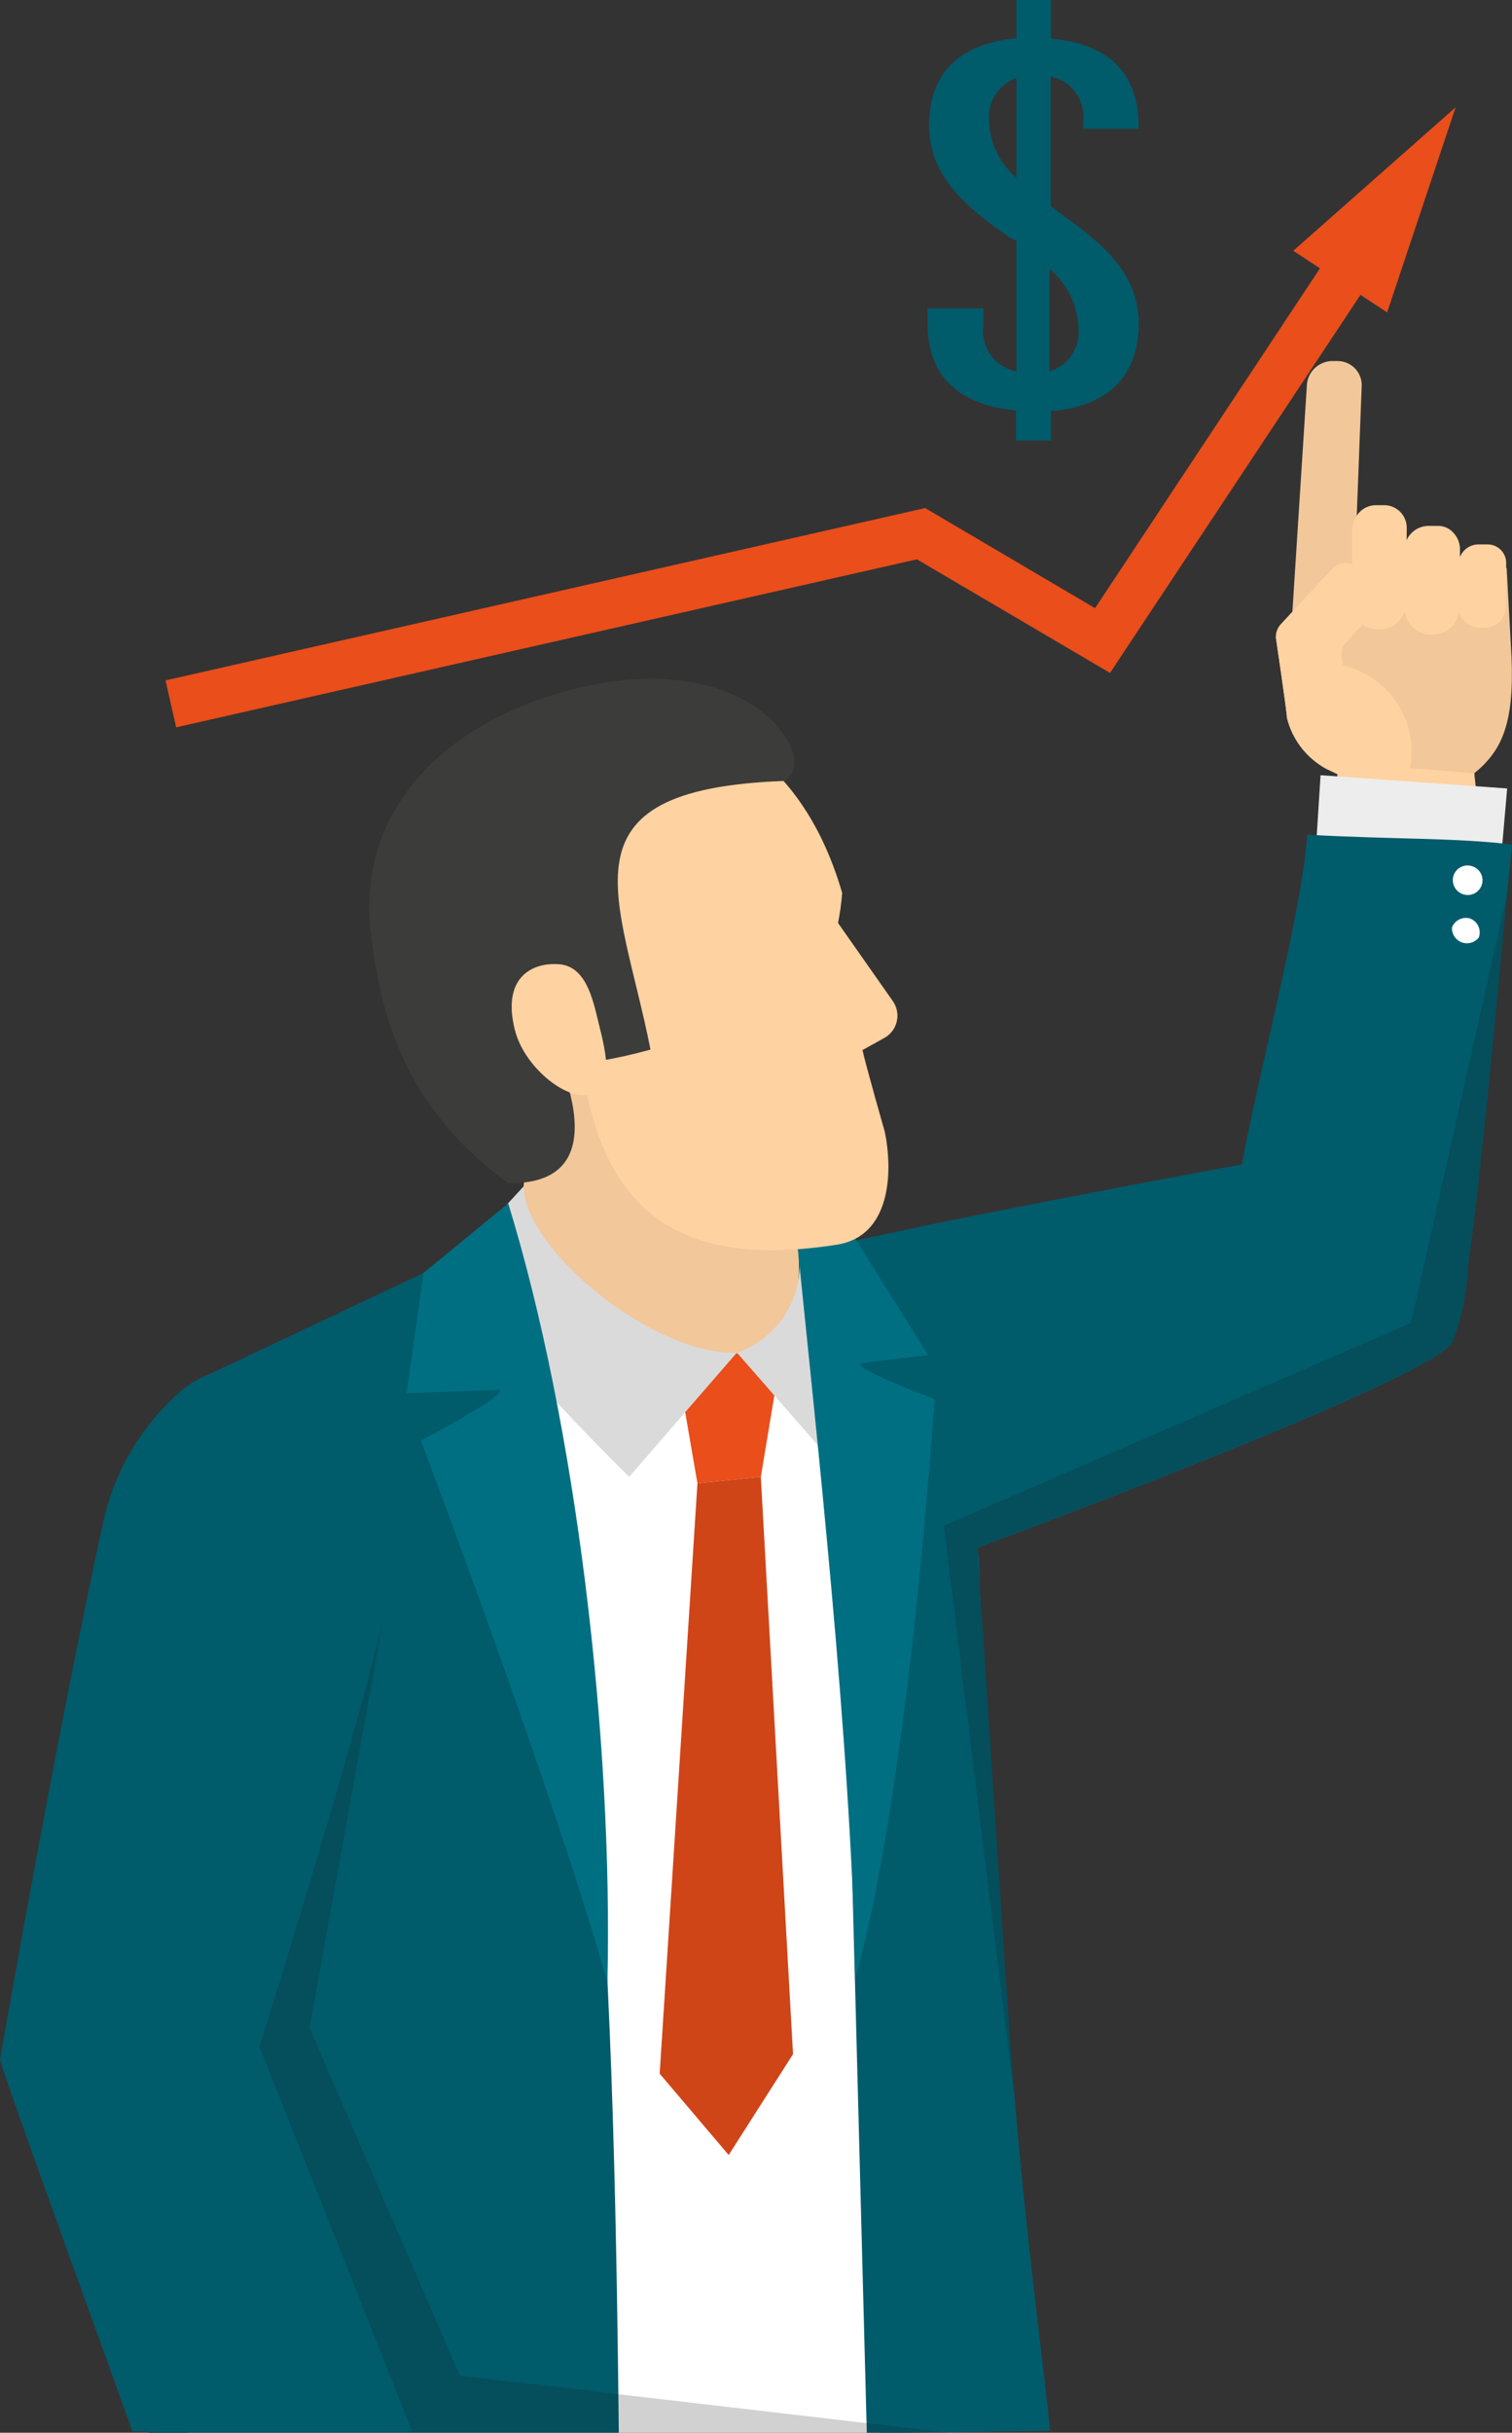 <svg width="51" height="82" viewBox="0 0 51 82" fill="none" xmlns="http://www.w3.org/2000/svg">
<rect x="0" y="0" width="51" height="82" fill="#333333" stroke="none"/>
<g clip-path="url(#clip0)">
<path d="M5.942 24.516L5.583 22.934L31.206 17.125L36.936 20.5L45.237 7.966L46.6 8.867L37.442 22.682L30.928 18.853L5.942 24.516Z" fill="#E94E1B"/>
<path d="M43.621 8.453L49.098 3.618L46.788 10.53L43.621 8.453Z" fill="#E94E1B"/>
<path d="M49.727 26.065L49.661 28.499C48.127 28.499 46.592 28.426 45.05 28.426L45.115 26.098L44.723 25.911C44.397 25.731 44.112 25.486 43.886 25.192C43.66 24.897 43.497 24.559 43.409 24.199C43.409 24.013 43.05 21.587 43.033 21.474L44.217 21.538L44.29 18.894C46.796 18.894 48.519 18.991 50.82 19.145L50.984 22.155C51.074 24.386 50.665 25.302 49.727 26.065Z" fill="#F2C799"/>
<path d="M45.605 21.538C45.596 21.795 45.491 22.039 45.309 22.221C45.127 22.403 44.883 22.51 44.625 22.52H44.454C44.209 22.513 43.975 22.415 43.801 22.244C43.629 22.067 43.533 21.832 43.531 21.587L44.078 13.037C44.078 12.919 44.102 12.803 44.148 12.695C44.195 12.587 44.263 12.489 44.348 12.408C44.434 12.327 44.535 12.264 44.645 12.223C44.756 12.181 44.874 12.163 44.992 12.169H45.115C45.331 12.169 45.539 12.254 45.692 12.406C45.845 12.558 45.931 12.765 45.931 12.98L45.605 21.538Z" fill="#F2C799"/>
<path d="M47.433 20.281C47.435 20.524 47.344 20.759 47.18 20.938C47.104 21.024 47.011 21.092 46.907 21.14C46.803 21.187 46.69 21.213 46.576 21.214H46.421C46.191 21.197 45.977 21.092 45.825 20.921C45.672 20.749 45.593 20.526 45.605 20.297V17.904C45.604 17.674 45.688 17.452 45.841 17.279C45.913 17.201 45.999 17.138 46.096 17.095C46.193 17.052 46.298 17.029 46.404 17.028H46.723C46.824 17.033 46.924 17.058 47.016 17.102C47.107 17.146 47.189 17.207 47.257 17.282C47.324 17.358 47.376 17.446 47.409 17.542C47.442 17.637 47.456 17.738 47.449 17.839L47.433 20.281Z" fill="#FFD2A1"/>
<path d="M49.229 20.468C49.235 20.701 49.149 20.929 48.989 21.1C48.829 21.272 48.607 21.374 48.372 21.384H48.208C48.097 21.381 47.987 21.354 47.886 21.307C47.785 21.259 47.694 21.192 47.621 21.108C47.458 20.931 47.37 20.699 47.376 20.459V18.585C47.369 18.475 47.385 18.364 47.423 18.26C47.461 18.156 47.52 18.061 47.597 17.98C47.673 17.899 47.766 17.835 47.868 17.792C47.97 17.748 48.081 17.725 48.192 17.726H48.519C48.617 17.727 48.714 17.749 48.803 17.791C48.892 17.833 48.97 17.894 49.033 17.969C49.175 18.124 49.251 18.327 49.245 18.537L49.229 20.468Z" fill="#FFD2A1"/>
<path d="M50.804 20.459C50.796 20.649 50.714 20.829 50.575 20.961C50.437 21.092 50.253 21.165 50.061 21.165H49.922C49.73 21.163 49.547 21.086 49.411 20.951C49.275 20.817 49.198 20.634 49.196 20.443V19.007C49.198 18.919 49.218 18.832 49.254 18.751C49.29 18.67 49.342 18.597 49.406 18.536C49.47 18.475 49.546 18.427 49.629 18.395C49.712 18.363 49.801 18.348 49.89 18.35H50.167C50.251 18.349 50.333 18.364 50.41 18.395C50.488 18.426 50.558 18.472 50.617 18.53C50.676 18.588 50.723 18.658 50.755 18.734C50.788 18.81 50.804 18.892 50.804 18.975V20.459Z" fill="#FFD2A1"/>
<path d="M46.037 20.971L45.384 21.676C45.332 21.734 45.293 21.802 45.27 21.877C45.248 21.951 45.242 22.029 45.254 22.106L45.303 22.431C46.055 22.606 46.711 23.063 47.132 23.707C47.553 24.351 47.708 25.132 47.563 25.887L49.727 26.065L49.996 28.499C48.364 28.499 46.657 28.418 44.984 28.418L45.074 27.055L45.115 26.089L44.723 25.903C44.397 25.723 44.112 25.478 43.886 25.184C43.66 24.889 43.497 24.551 43.409 24.191C43.409 24.005 43.05 21.579 43.033 21.465C43.035 21.302 43.099 21.145 43.213 21.027L44.258 19.9L44.968 19.137C45.077 19.032 45.224 18.973 45.376 18.973C45.528 18.973 45.675 19.032 45.784 19.137L45.931 19.267C46.054 19.377 46.154 19.51 46.225 19.659C46.296 19.807 46.337 19.968 46.346 20.133C46.354 20.297 46.33 20.461 46.274 20.616C46.218 20.771 46.132 20.914 46.021 21.035L46.037 20.971Z" fill="#FFD2A1"/>
<path d="M49.025 45.186C48.617 46.297 35.965 51.059 32.977 52.163L32.357 52.398C32.224 52.411 32.09 52.411 31.957 52.398C31.393 52.398 30.495 52.203 29.851 52.155C29.379 52.115 28.91 52.048 28.447 51.952C26.631 51.57 24.945 50.732 23.549 49.518C23.484 48.826 23.526 48.129 23.672 47.449C23.769 47.027 23.906 46.614 24.08 46.216C24.398 45.46 24.864 44.773 25.451 44.196C25.835 43.799 26.112 42.712 26.373 42.493C26.994 41.982 41.882 39.248 41.882 39.248H41.931L47.017 43.49L47.735 44.091L49.025 45.186Z" fill="#005B6B"/>
<path d="M50.527 30.129L44.323 29.594L44.543 26.13L50.837 26.576L50.527 30.129Z" fill="#EDEDED"/>
<path d="M51 28.466C50.951 28.977 50.894 29.537 50.837 30.089C50.469 34.072 49.971 39.426 49.514 42.736C49.478 43.567 49.312 44.388 49.025 45.17L47.645 44.285L47.147 43.961L44.184 41.462L41.833 39.507C41.833 39.426 41.833 39.337 41.891 39.24C41.964 38.818 42.07 38.307 42.193 37.739C42.854 34.615 43.923 30.438 44.094 28.134C46.943 28.296 49.074 28.231 51 28.466Z" fill="#005B6B"/>
<path d="M49.678 29.205C49.739 29.227 49.796 29.261 49.844 29.305C49.893 29.349 49.932 29.403 49.959 29.462C49.987 29.521 50.003 29.585 50.005 29.65C50.008 29.715 49.998 29.78 49.976 29.841C49.953 29.903 49.919 29.959 49.874 30.007C49.83 30.055 49.776 30.094 49.717 30.121C49.657 30.149 49.593 30.165 49.528 30.167C49.462 30.17 49.397 30.16 49.335 30.137C49.21 30.092 49.108 29.999 49.051 29.879C48.995 29.759 48.988 29.622 49.033 29.497C49.056 29.435 49.09 29.379 49.135 29.331C49.18 29.283 49.234 29.244 49.294 29.217C49.354 29.189 49.419 29.174 49.484 29.172C49.55 29.17 49.616 29.181 49.678 29.205Z" fill="white"/>
<path d="M49.58 30.957C49.705 31.003 49.807 31.096 49.863 31.216C49.92 31.336 49.926 31.473 49.882 31.598C49.816 31.683 49.723 31.745 49.619 31.775C49.514 31.804 49.403 31.8 49.301 31.762C49.2 31.723 49.113 31.654 49.055 31.563C48.996 31.472 48.968 31.365 48.976 31.257C49.022 31.142 49.108 31.048 49.22 30.992C49.331 30.937 49.459 30.924 49.58 30.957Z" fill="white"/>
<path d="M6.326 82H29.655C29.255 77.368 28.716 44.44 28.716 44.44L25.451 43.912L15.509 42.33C15.509 42.33 6.261 77.806 6.326 82Z" fill="white"/>
<path d="M17.574 40.87L18.39 32.66C21.917 33.074 26.643 33.545 27.475 33.472C27.475 33.472 26.928 39.45 26.92 42.03C27.475 48.764 19.656 48.512 17.574 40.87Z" fill="#F2C799"/>
<path d="M15.509 42.33L7.142 46.281C6.897 48.934 6.759 51.611 6.522 54.491C5.477 67.138 4.947 77.806 5.012 82H20.872C20.7 65.54 20.154 49.907 15.974 42.403L15.509 42.33Z" fill="#005B6B"/>
<path d="M35.418 81.935L29.238 82.016L28.496 53.753L28.447 51.976L28.251 44.383L28.716 44.456L32.169 46.549L32.675 46.857C32.675 47.328 32.773 48.837 32.904 50.986C32.904 51.365 32.928 51.762 32.977 52.179C33.026 52.595 33.05 52.993 33.05 53.371C33.05 53.761 33.099 54.183 33.132 54.58C33.352 58.069 33.638 62.295 33.907 66.392C33.962 67.117 34.011 67.83 34.054 68.534C34.095 69.134 34.144 69.742 34.193 70.334C34.618 75.567 35.279 80.313 35.418 81.935Z" fill="#005B6B"/>
<path d="M23.525 49.997L25.663 49.778L26.365 45.559L22.782 45.697L23.525 49.997Z" fill="#E94E1B"/>
<path d="M24.855 45.592L27.794 48.95C28.243 46.914 28.83 45.235 28.61 43.993L26.937 42.184C27.043 42.904 26.894 43.639 26.514 44.261C26.134 44.883 25.547 45.354 24.855 45.592Z" fill="#DADADA"/>
<path d="M24.855 45.592L21.223 49.778C18.774 47.344 16.17 44.667 15.509 42.33L17.664 39.986C17.656 42.087 22.039 45.705 24.855 45.592Z" fill="#DADADA"/>
<path d="M23.525 49.997L25.663 49.778L26.749 69.239L24.578 72.638L22.251 69.896L23.525 49.997Z" fill="#CF4518"/>
<path d="M20.488 66.83C18.676 60.397 14.195 48.553 14.195 48.553C14.195 48.553 17.052 47.076 16.848 46.849L13.713 46.963L14.285 42.906L17.142 40.562C19.427 47.985 20.684 58.612 20.488 66.83Z" fill="#006F82"/>
<path d="M28.863 66.627C30.675 60.202 31.524 47.157 31.524 47.157C31.524 47.157 28.83 46.168 29.026 45.949L31.304 45.673L28.855 41.763L26.822 41.227C27.573 48.674 28.667 58.409 28.863 66.627Z" fill="#006F82"/>
<path d="M15.403 36.571C14.569 35.444 13.997 34.147 13.729 32.774C12.015 24.913 16.782 24.889 19.696 24.167C23.133 23.469 26.92 24.978 28.406 30.097C28.38 30.437 28.334 30.776 28.267 31.111L30.112 33.739C30.184 33.84 30.233 33.956 30.256 34.078C30.279 34.199 30.275 34.325 30.245 34.445C30.215 34.565 30.159 34.677 30.081 34.774C30.003 34.871 29.905 34.949 29.794 35.005L29.092 35.394C29.206 35.922 29.843 38.144 29.843 38.144C30.12 39.483 30.063 41.681 28.21 41.957C22.994 42.769 20.456 40.878 19.696 36.327C18.456 36.506 16.162 37.609 15.403 36.571Z" fill="#FFD2A1"/>
<path d="M17.142 39.88C21.451 39.953 18.227 34.421 18.227 34.421C18.227 34.421 19.639 35.346 20.203 35.767C20.788 35.667 21.369 35.537 21.941 35.378C20.921 30.194 18.676 26.609 26.422 26.325C27.81 25.708 25.288 21.384 18.66 23.421C14.799 24.613 12.048 27.436 12.505 31.436C12.815 33.942 13.476 37.212 17.142 39.88Z" fill="#3C3C3B"/>
<path d="M17.37 34.729C17.68 35.946 19.076 37.098 19.884 36.895C20.692 36.692 20.488 35.646 20.186 34.461C19.99 33.65 19.753 32.531 18.807 32.498C17.958 32.45 16.913 32.936 17.37 34.729Z" fill="#FFD2A1"/>
<path opacity="0.2" d="M10.44 68.355L15.509 80.077L32.014 82H5.012L5.461 56.267L12.897 54.71L10.44 68.355Z" fill="#1D1D1B"/>
<path d="M0 69.41C0.939 64.088 2.318 56.584 3.526 51.108C3.933 49.452 4.849 47.963 6.146 46.849C7.779 45.551 9.64 46.038 11.044 47.579C11.768 48.34 12.33 49.24 12.695 50.223C13.06 51.206 13.22 52.252 13.166 53.298C13.011 55.278 9.199 67.633 8.75 68.98L13.909 81.959H4.465C4.408 81.74 0 69.661 0 69.41Z" fill="#005B6B"/>
<path d="M38.413 10.952C38.413 9.11 37.042 8.112 35.703 7.147L35.442 6.952V2.58C35.783 2.652 36.085 2.849 36.287 3.131C36.489 3.413 36.578 3.761 36.536 4.105V4.34H38.405V4.243C38.405 2.085 36.919 1.428 35.45 1.298V0H34.283V1.29C32.83 1.412 31.353 2.101 31.336 4.202C31.336 6.044 32.708 7.042 34.046 8.007L34.283 8.112V12.517C33.941 12.452 33.636 12.262 33.429 11.984C33.222 11.706 33.128 11.361 33.165 11.017V10.392H31.287V10.895C31.287 13.037 32.789 13.702 34.267 13.832V14.846H35.45V13.856C36.879 13.742 38.364 13.101 38.413 10.952ZM33.361 4.056C33.335 3.751 33.412 3.445 33.578 3.187C33.745 2.929 33.993 2.733 34.283 2.628V5.987C34.001 5.748 33.772 5.453 33.613 5.12C33.454 4.787 33.368 4.425 33.361 4.056ZM35.401 12.493V9.07C35.694 9.311 35.932 9.612 36.1 9.952C36.267 10.292 36.36 10.663 36.373 11.041C36.411 11.361 36.335 11.685 36.158 11.955C35.98 12.225 35.712 12.424 35.401 12.517V12.493Z" fill="#005B6B"/>
<path opacity="0.2" d="M50.837 30.129C50.469 34.072 49.971 39.426 49.514 42.736C49.478 43.567 49.313 44.388 49.025 45.17C48.617 46.281 35.965 51.043 32.977 52.146C32.977 52.525 33.002 52.922 33.05 53.339C33.05 53.728 33.099 54.15 33.132 54.548C33.352 58.036 33.638 62.263 33.907 66.359C33.962 67.084 34.011 67.798 34.054 68.501C34.095 69.101 34.144 69.71 34.193 70.302C34.193 70.375 34.193 70.44 34.193 70.505L31.957 52.406L31.834 51.432L32.904 50.97L47.596 44.594L47.661 44.302L47.711 44.083L50.837 30.129Z" fill="#1D1D1B"/>
</g>
<defs>
<clipPath id="clip0">
<rect width="51" height="82" fill="white"/>
</clipPath>
</defs>
</svg>
